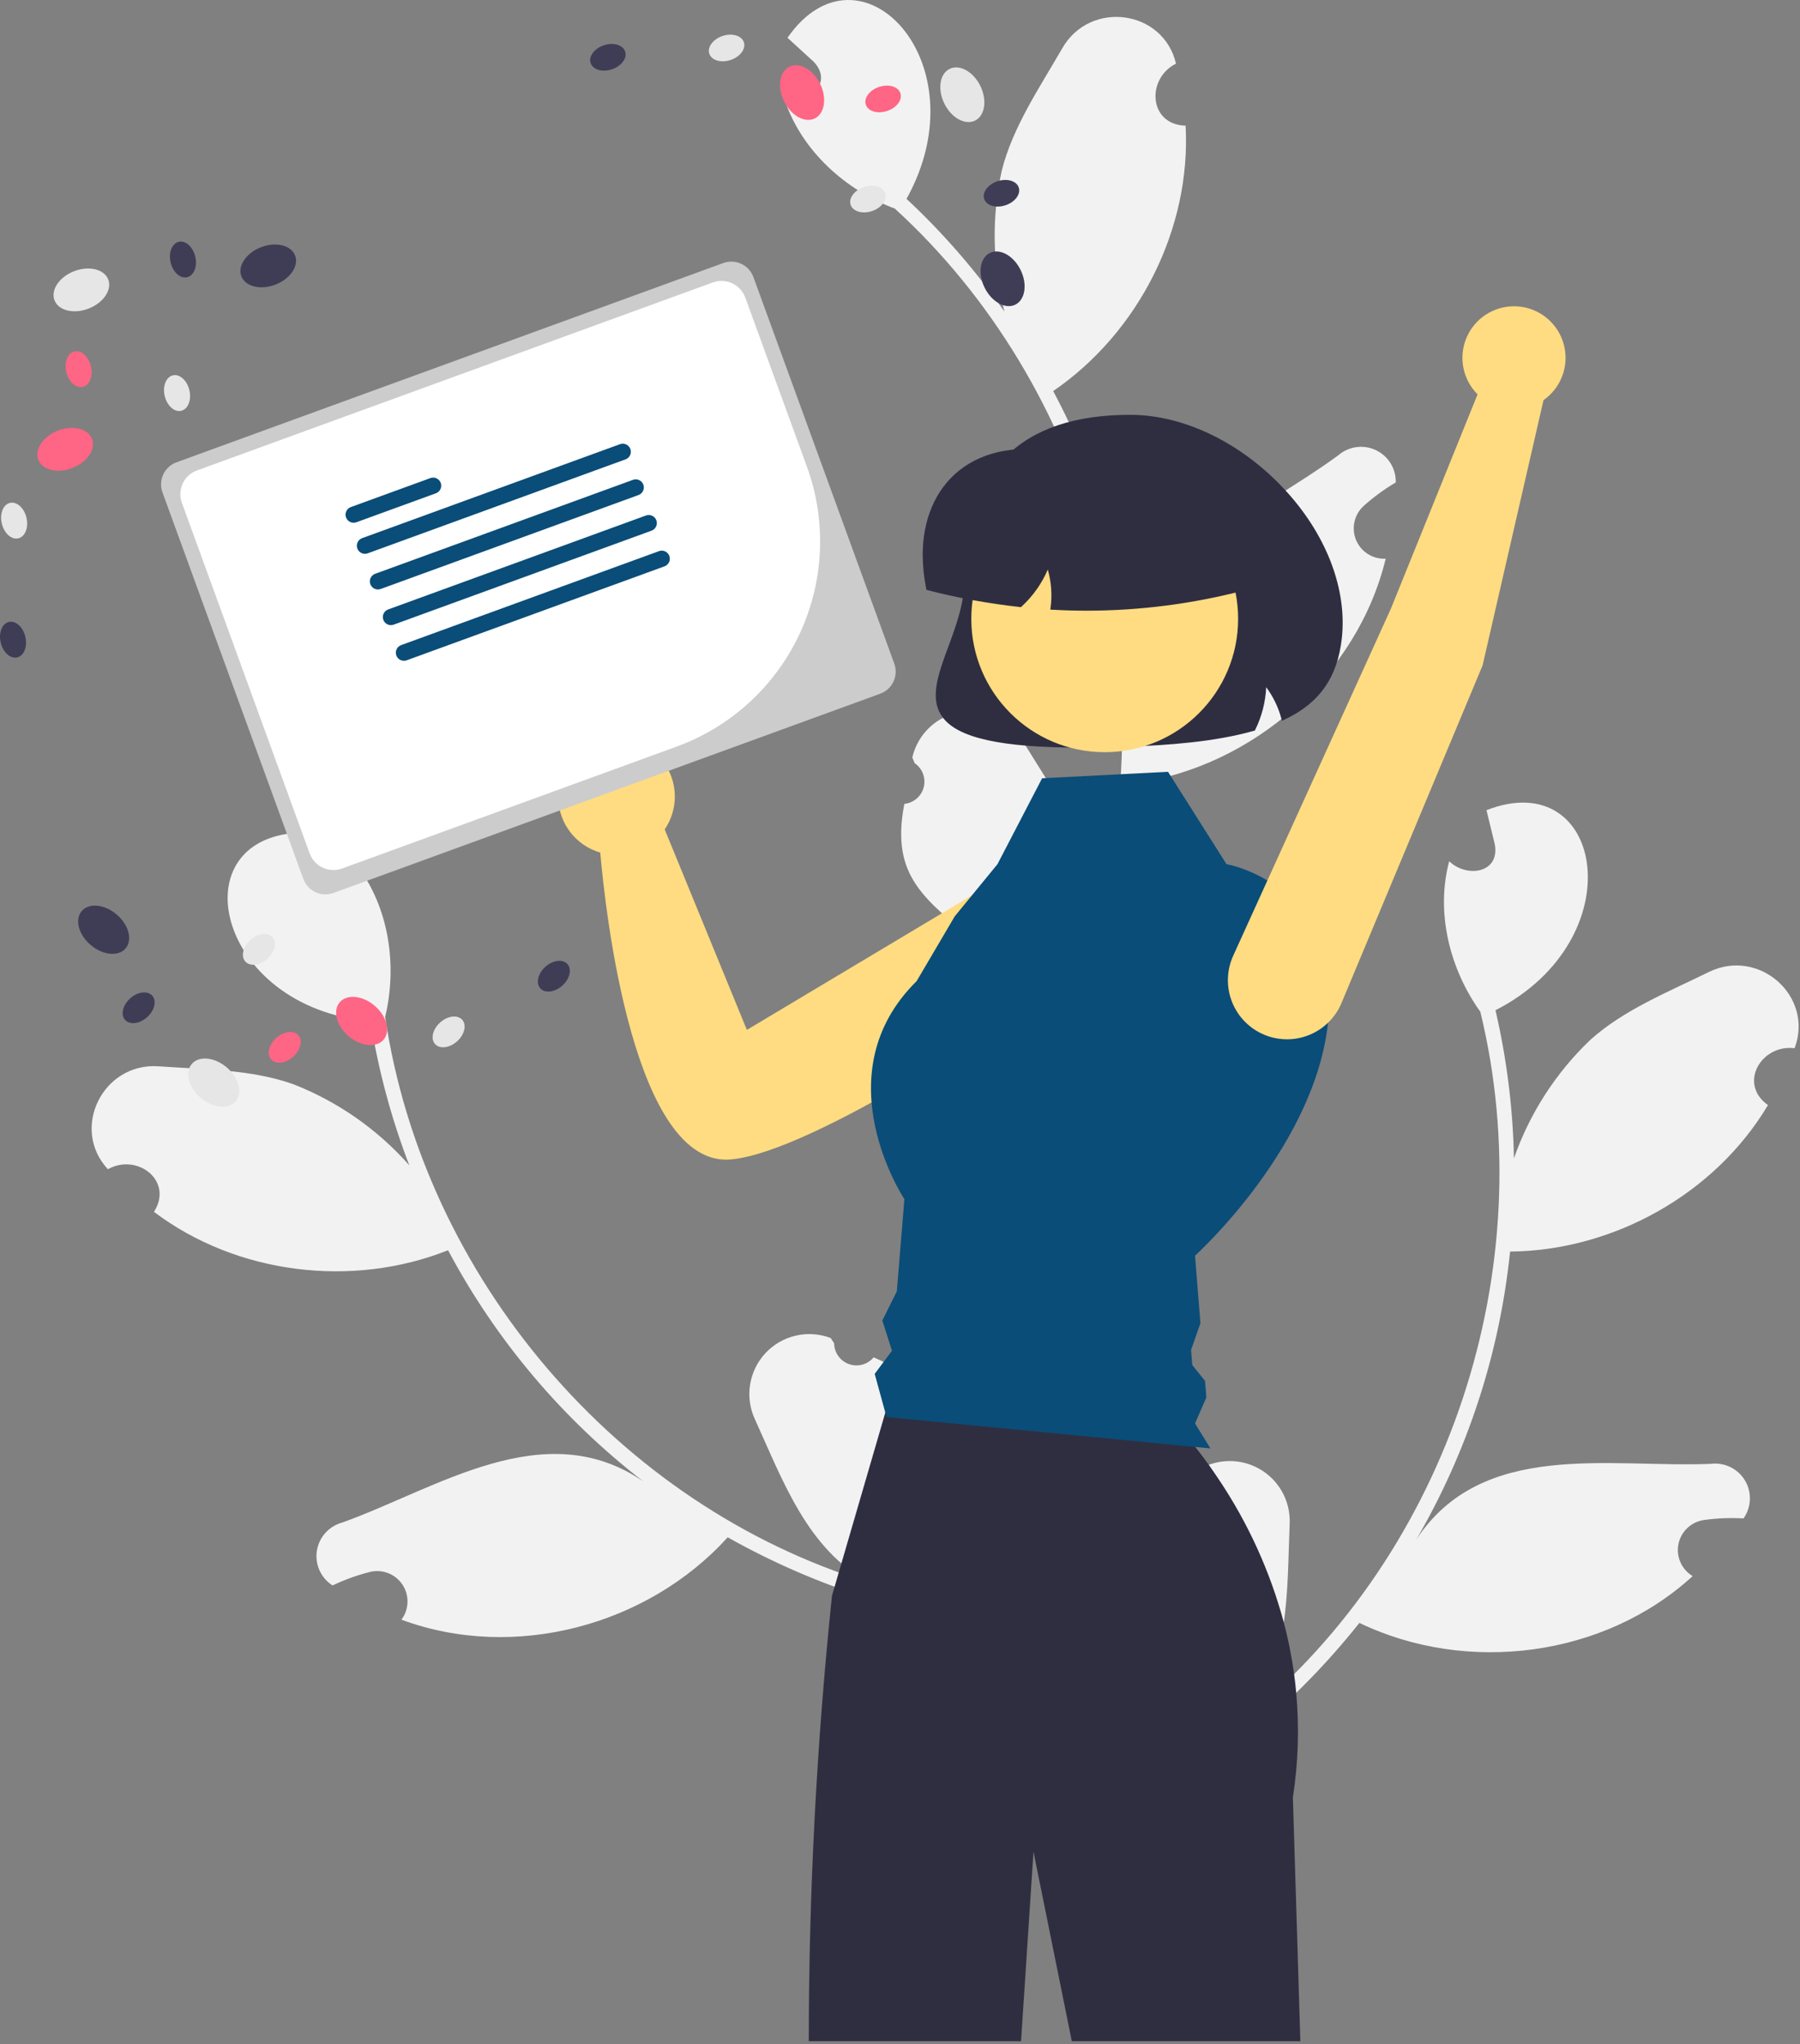 <svg width="472" height="536" viewBox="0 0 472 536" fill="none" xmlns="http://www.w3.org/2000/svg">
<rect x="0" y="0" width="472" height="536" fill="#808080" stroke="none"/>
<g clip-path="url(#clip0_566_43)">
<path d="M303.222 396.305C304.281 396.87 305.488 397.097 306.679 396.954C307.871 396.81 308.99 396.304 309.884 395.504C310.778 394.704 311.405 393.648 311.679 392.479C311.954 391.311 311.862 390.087 311.417 388.972C311.536 388.379 311.622 387.953 311.741 387.36C314.031 385.223 316.907 383.818 320 383.326C323.094 382.833 326.264 383.276 329.104 384.597C331.944 385.918 334.325 388.057 335.942 390.741C337.558 393.424 338.336 396.528 338.177 399.657C337.452 417.299 338.324 436.337 326.597 450.56C380.117 406.826 404.52 332.323 388.176 265.314C380.156 254.139 376.415 239.293 380.011 225.84C384.524 230.23 393.322 229.051 391.978 221.452C391.256 218.449 390.51 215.455 389.789 212.452C420.614 200.423 428.662 246.257 392.148 264.919C395.11 277.659 396.732 290.673 396.988 303.75C401.11 291.958 407.973 281.314 417.012 272.692C425.762 264.813 437.334 260.18 448.099 254.894C461.198 248.445 475.736 261.231 470.578 274.88C461.858 273.765 455.688 284.187 463.601 289.788C449.703 313.129 423.054 327.965 395.978 328.201C393.24 354.834 384.856 380.578 371.386 403.717C388.683 377.416 422.156 384.988 448.61 383.868C450.365 383.646 452.147 383.941 453.737 384.715C455.328 385.489 456.659 386.709 457.568 388.226C458.478 389.744 458.925 391.493 458.857 393.261C458.789 395.029 458.208 396.739 457.185 398.182C453.705 397.977 450.213 398.119 446.761 398.605C445.137 398.846 443.628 399.583 442.44 400.715C441.251 401.847 440.442 403.319 440.123 404.929C439.804 406.539 439.991 408.208 440.657 409.708C441.324 411.208 442.439 412.465 443.848 413.306C420.642 434.58 384.684 439.153 356.463 425.578C348.119 436.088 338.705 445.703 328.374 454.267L286.417 434.267C286.488 433.729 286.583 433.183 286.669 432.652C290.437 434.748 294.446 436.374 298.609 437.495C294.133 420.432 289.145 410.437 303.221 396.305H303.222Z" fill="#F2F2F2"/>
<path d="M229.084 355.94C228.317 356.863 227.285 357.528 226.127 357.845C224.969 358.162 223.742 358.115 222.612 357.711C221.482 357.307 220.503 356.566 219.809 355.587C219.114 354.609 218.737 353.44 218.728 352.24C218.394 351.736 218.154 351.374 217.82 350.869C214.893 349.754 211.7 349.537 208.649 350.248C205.599 350.959 202.83 352.565 200.698 354.86C198.566 357.155 197.168 360.034 196.683 363.129C196.198 366.223 196.648 369.392 197.976 372.229C205.302 388.295 211.676 406.255 227.901 415.004C161.838 394.689 111.135 334.894 100.996 266.67C104.208 253.296 102.073 238.135 93.668 227.033C91.144 232.8 82.551 235.027 80.93 227.482C80.465 224.429 80.027 221.375 79.562 218.321C46.476 218.809 56.312 264.293 97.168 267.803C99.23 280.719 102.636 293.384 107.332 305.591C99.067 296.226 88.696 288.956 77.073 284.381C65.997 280.385 53.532 280.458 41.569 279.623C27.005 278.591 18.364 295.916 28.289 306.612C35.944 302.29 45.59 309.615 40.374 317.787C62.05 334.162 92.326 337.85 117.491 327.855C130.073 351.488 147.548 372.168 168.751 388.516C142.811 370.682 114.667 390.322 89.744 399.262C88.035 399.72 86.496 400.664 85.315 401.981C84.134 403.298 83.361 404.93 83.092 406.678C82.822 408.427 83.067 410.216 83.797 411.827C84.527 413.439 85.71 414.803 87.202 415.753C90.348 414.252 93.636 413.066 97.016 412.214C98.61 411.824 100.286 411.937 101.814 412.538C103.342 413.138 104.646 414.196 105.549 415.567C106.452 416.937 106.909 418.554 106.857 420.194C106.805 421.835 106.247 423.419 105.259 424.73C134.775 435.679 169.802 426.351 190.818 403.133C202.51 409.72 214.855 415.073 227.654 419.108L258.967 384.759C258.698 384.288 258.405 383.818 258.124 383.359C255.426 386.72 252.326 389.739 248.893 392.347C246.602 374.856 247.452 363.719 229.085 355.939L229.084 355.94Z" fill="#F2F2F2"/>
<path d="M237.143 210.798C238.337 210.677 239.465 210.192 240.374 209.409C241.284 208.626 241.93 207.582 242.226 206.419C242.523 205.256 242.454 204.03 242.031 202.907C241.607 201.784 240.848 200.819 239.857 200.141C239.625 199.583 239.459 199.181 239.227 198.623C239.937 195.571 241.541 192.802 243.834 190.668C246.128 188.535 249.006 187.135 252.101 186.648C255.195 186.162 258.364 186.61 261.202 187.936C264.04 189.262 266.417 191.405 268.029 194.091C277.264 209.141 288.602 224.459 286.797 242.804C306.842 176.659 285.561 101.205 234.632 54.691C221.744 49.886 210.361 39.647 205.846 26.474C212.04 27.602 218.686 21.718 213.333 16.159C211.06 14.068 208.771 11.999 206.498 9.908C225.381 -17.264 257.617 16.298 237.71 52.148C247.272 61.072 255.875 70.971 263.378 81.684C260.226 69.598 259.988 56.935 262.684 44.739C265.556 33.319 272.578 23.021 278.567 12.631C285.845 -0.027 305.043 2.482 308.372 16.689C300.511 20.624 301.2 32.717 310.892 32.955C312.368 60.08 298.517 87.254 276.172 102.546C288.748 126.182 296.142 152.227 297.861 178.946C297.556 147.468 329.566 135.092 350.901 119.412C352.235 118.25 353.878 117.501 355.63 117.256C357.382 117.012 359.167 117.283 360.768 118.036C362.369 118.789 363.716 119.991 364.645 121.497C365.574 123.002 366.045 124.745 366 126.514C362.997 128.285 360.178 130.349 357.583 132.677C356.369 133.782 355.527 135.236 355.172 136.838C354.817 138.441 354.965 140.114 355.598 141.628C356.231 143.143 357.317 144.424 358.707 145.297C360.097 146.171 361.722 146.593 363.362 146.505C355.959 177.104 328.658 200.949 297.661 205.414C296.595 218.791 294.141 232.022 290.339 244.891L244.358 251.682C244.117 251.195 243.891 250.689 243.667 250.201C247.963 249.84 252.198 248.954 256.278 247.564C243.049 235.894 233.336 230.379 237.141 210.798L237.143 210.798Z" fill="#F2F2F2"/>
<path d="M283.389 196.054C262.455 196.054 251.101 193.496 247.135 188.036C243.636 183.218 245.982 176.861 248.698 169.5C250.65 164.21 252.863 158.214 252.863 152.279C252.863 123.415 267.499 108.779 296.363 108.779C310.724 108.779 326.144 116.408 337.611 129.187C348.036 140.804 353.23 154.708 351.86 167.333C350.736 177.687 345.917 184.496 336.693 188.763L336.153 189.012L336 188.438C335.204 185.466 333.855 182.671 332.026 180.197C331.848 184.08 330.869 187.884 329.151 191.371L329.053 191.569L328.84 191.63C318.4 194.604 306.01 195.41 296.382 195.779C291.696 195.961 287.365 196.053 283.389 196.054Z" fill="#2F2E41"/>
<path d="M289.094 236.271C288.292 233.912 286.939 231.779 285.147 230.048C283.355 228.317 281.176 227.039 278.791 226.319C276.406 225.599 273.884 225.458 271.434 225.908C268.984 226.357 266.676 227.385 264.702 228.905L195.846 270.073L174.299 217.5C176.12 214.829 177.047 211.651 176.95 208.421C176.852 205.191 175.734 202.075 173.756 199.52C171.777 196.964 169.041 195.101 165.938 194.197C162.835 193.294 159.526 193.396 156.485 194.489C153.444 195.582 150.827 197.61 149.01 200.282C147.193 202.955 146.269 206.134 146.37 209.364C146.472 212.594 147.593 215.708 149.574 218.262C151.556 220.815 154.294 222.675 157.398 223.575C158.726 238.735 166.106 306.496 191.781 304.033C213.362 301.963 266.957 266.27 283.603 253.894C286.266 251.916 288.233 249.144 289.22 245.977C290.206 242.81 290.162 239.411 289.094 236.271Z" fill="#FFDC81"/>
<path d="M340.983 535.279H281.053L271.003 485.589L267.743 535.279H212.073C212.094 496.257 214.127 457.262 218.163 418.449L218.853 416.099L219.943 412.339L220.633 409.979L232.153 370.419L233.063 367.279H302.433C306.425 371.029 310.107 375.096 313.443 379.439C314.573 380.879 315.753 382.439 316.963 384.119C317.803 385.309 318.673 386.559 319.543 387.869C327.272 399.377 333.05 412.081 336.643 425.469V425.479C337.253 427.769 337.793 430.113 338.263 432.509V432.519C338.683 434.649 339.053 436.809 339.343 439.019C339.563 440.629 339.753 442.259 339.893 443.909C340.727 453.05 340.434 462.259 339.023 471.329L340.983 535.279Z" fill="#2F2E41"/>
<path d="M23.234 80.921C27.126 79.414 29.431 75.998 28.383 73.29C27.335 70.583 23.33 69.609 19.438 71.116C15.546 72.622 13.241 76.039 14.289 78.746C15.337 81.454 19.342 82.427 23.234 80.921Z" fill="#E6E6E6"/>
<path d="M72.237 74.634C76.129 73.128 78.435 69.712 77.387 67.004C76.339 64.297 72.334 63.323 68.442 64.83C64.55 66.336 62.244 69.752 63.292 72.46C64.341 75.167 68.345 76.141 72.237 74.634Z" fill="#3F3D56"/>
<path d="M18.984 122.729C22.876 121.222 25.181 117.806 24.133 115.099C23.085 112.391 19.081 111.418 15.188 112.924C11.296 114.431 8.991 117.847 10.039 120.555C11.087 123.262 15.092 124.236 18.984 122.729Z" fill="#FF6584"/>
<path d="M4.807 141.17C6.593 140.748 7.548 138.324 6.94 135.758C6.333 133.191 4.393 131.453 2.607 131.875C0.822 132.298 -0.133 134.721 0.475 137.288C1.082 139.855 3.022 141.593 4.807 141.17Z" fill="#E6E6E6"/>
<path d="M4.516 172.393C6.301 171.97 7.256 169.547 6.649 166.98C6.041 164.414 4.101 162.675 2.316 163.098C0.53 163.521 -0.425 165.944 0.183 168.511C0.79 171.077 2.73 172.816 4.516 172.393Z" fill="#3F3D56"/>
<path d="M47.525 107.724C49.31 107.301 50.265 104.878 49.658 102.311C49.05 99.745 47.11 98.007 45.325 98.429C43.539 98.852 42.584 101.275 43.192 103.842C43.799 106.408 45.739 108.147 47.525 107.724Z" fill="#E6E6E6"/>
<path d="M21.716 101.456C23.502 101.034 24.456 98.61 23.849 96.044C23.241 93.477 21.302 91.739 19.516 92.162C17.73 92.584 16.776 95.007 17.383 97.574C17.991 100.141 19.93 101.879 21.716 101.456Z" fill="#FF6584"/>
<path d="M49.072 72.706C50.857 72.284 51.812 69.86 51.205 67.294C50.597 64.727 48.657 62.989 46.871 63.411C45.086 63.834 44.131 66.257 44.739 68.824C45.346 71.391 47.286 73.129 49.072 72.706Z" fill="#3F3D56"/>
<path d="M61.794 288.803C63.676 286.592 62.625 282.607 59.447 279.902C56.269 277.197 52.167 276.796 50.285 279.007C48.404 281.218 49.454 285.203 52.632 287.908C55.81 290.613 59.912 291.014 61.794 288.803Z" fill="#E6E6E6"/>
<path d="M32.933 248.704C34.815 246.494 33.764 242.508 30.587 239.803C27.409 237.098 23.307 236.697 21.425 238.908C19.543 241.119 20.594 245.104 23.772 247.809C26.95 250.514 31.052 250.915 32.933 248.704Z" fill="#3F3D56"/>
<path d="M100.582 272.634C102.464 270.423 101.413 266.438 98.235 263.733C95.057 261.028 90.956 260.627 89.074 262.838C87.192 265.049 88.243 269.034 91.421 271.739C94.599 274.444 98.701 274.845 100.582 272.634Z" fill="#FF6584"/>
<path d="M119.852 273.077C121.819 271.321 122.424 268.787 121.202 267.418C119.981 266.049 117.395 266.363 115.427 268.12C113.459 269.876 112.855 272.41 114.076 273.778C115.298 275.147 117.884 274.833 119.852 273.077Z" fill="#E6E6E6"/>
<path d="M147.447 258.467C149.414 256.71 150.019 254.177 148.797 252.808C147.576 251.439 144.99 251.753 143.022 253.509C141.054 255.266 140.45 257.799 141.671 259.168C142.893 260.537 145.479 260.223 147.447 258.467Z" fill="#3F3D56"/>
<path d="M70.1 251.438C72.068 249.682 72.673 247.148 71.451 245.779C70.229 244.411 67.643 244.725 65.676 246.481C63.708 248.237 63.103 250.771 64.325 252.14C65.547 253.509 68.132 253.195 70.1 251.438Z" fill="#E6E6E6"/>
<path d="M76.878 277.118C78.846 275.362 79.45 272.828 78.228 271.459C77.007 270.09 74.421 270.404 72.453 272.161C70.485 273.917 69.881 276.451 71.102 277.819C72.324 279.188 74.91 278.874 76.878 277.118Z" fill="#FF6584"/>
<path d="M38.57 266.752C40.538 264.995 41.142 262.462 39.921 261.093C38.699 259.724 36.113 260.038 34.145 261.794C32.178 263.551 31.573 266.084 32.795 267.453C34.017 268.822 36.602 268.508 38.57 266.752Z" fill="#3F3D56"/>
<path d="M255.68 31.623C258.286 30.342 258.905 26.267 257.063 22.522C255.221 18.777 251.616 16.78 249.011 18.061C246.405 19.342 245.787 23.417 247.628 27.162C249.47 30.907 253.075 32.904 255.68 31.623Z" fill="#E6E6E6"/>
<path d="M266.236 79.888C268.841 78.606 269.46 74.532 267.618 70.787C265.777 67.042 262.172 65.044 259.566 66.326C256.961 67.607 256.342 71.681 258.184 75.427C260.026 79.171 263.631 81.169 266.236 79.888Z" fill="#3F3D56"/>
<path d="M213.661 31.053C216.266 29.771 216.885 25.697 215.043 21.952C213.201 18.207 209.596 16.209 206.991 17.491C204.386 18.772 203.767 22.846 205.609 26.591C207.45 30.337 211.055 32.334 213.661 31.053Z" fill="#FF6584"/>
<path d="M191.574 15.736C194.078 14.906 195.639 12.821 195.062 11.079C194.485 9.338 191.987 8.599 189.483 9.429C186.98 10.259 185.418 12.344 185.996 14.085C186.573 15.827 189.071 16.566 191.574 15.736Z" fill="#E6E6E6"/>
<path d="M160.446 18.181C162.95 17.351 164.511 15.266 163.934 13.524C163.356 11.783 160.859 11.044 158.355 11.874C155.852 12.704 154.29 14.789 154.868 16.53C155.445 18.272 157.943 19.011 160.446 18.181Z" fill="#3F3D56"/>
<path d="M228.635 55.359C231.139 54.529 232.7 52.444 232.123 50.702C231.545 48.961 229.048 48.222 226.544 49.052C224.041 49.882 222.479 51.967 223.057 53.708C223.634 55.45 226.132 56.189 228.635 55.359Z" fill="#E6E6E6"/>
<path d="M232.617 29.1C235.121 28.27 236.682 26.185 236.105 24.443C235.527 22.702 233.03 21.963 230.526 22.793C228.022 23.623 226.461 25.708 227.038 27.449C227.616 29.191 230.114 29.93 232.617 29.1Z" fill="#FF6584"/>
<path d="M263.654 53.831C266.158 53.001 267.719 50.916 267.142 49.175C266.564 47.433 264.067 46.694 261.563 47.524C259.059 48.354 257.498 50.439 258.075 52.181C258.653 53.922 261.151 54.661 263.654 53.831Z" fill="#3F3D56"/>
<path d="M273.264 204.089L306.28 202.389L321.615 226.62C321.615 226.62 350.469 231.444 348.469 265.444C346.469 299.444 313.363 329.279 313.363 329.279L314.778 346.985L312.32 354.007L312.635 357.951L315.988 362.127L316.333 366.446L313.363 373.279L317.403 379.822L232.469 371.593L229.363 360.279L233.894 354.203L231.363 346.279L235.167 338.657L237.151 314.446C237.151 314.446 215.447 281.838 240.363 257.279L250.363 240.279L261.552 226.628L273.264 204.089Z" fill="#0A4D78"/>
<path d="M289.678 197.248C308.999 197.248 324.662 181.585 324.662 162.264C324.662 142.942 308.999 127.279 289.678 127.279C270.357 127.279 254.694 142.942 254.694 162.264C254.694 181.585 270.357 197.248 289.678 197.248Z" fill="#FFDC81"/>
<path d="M284.994 160.143C281.979 160.143 278.966 160.058 275.955 159.888L275.417 159.858L275.487 159.324C275.931 155.985 275.681 152.59 274.754 149.351C273.179 153.039 270.836 156.348 267.881 159.058L267.714 159.211L267.489 159.187C259.311 158.292 251.207 156.814 243.239 154.764L242.934 154.686L242.873 154.377C242.278 151.455 241.97 148.481 241.953 145.499C241.953 136.183 245.33 128.342 251.464 123.421C258.139 118.064 267.708 116.417 278.418 118.779H312.663C316.428 118.784 320.037 120.281 322.699 122.943C325.361 125.605 326.859 129.215 326.863 132.98V154.666L326.489 154.763C312.944 158.323 298.999 160.131 284.994 160.143Z" fill="#2F2E41"/>
<path d="M46.281 121.229C44.748 121.79 43.499 122.935 42.81 124.415C42.121 125.895 42.047 127.587 42.604 129.122L79.547 230.491C80.108 232.024 81.254 233.272 82.734 233.961C84.213 234.65 85.906 234.724 87.44 234.167L230.823 181.912C232.356 181.351 233.604 180.205 234.293 178.726C234.983 177.246 235.057 175.553 234.5 174.019L197.556 72.65C196.996 71.117 195.85 69.869 194.37 69.18C192.89 68.491 191.198 68.416 189.664 68.974L46.281 121.229Z" fill="#CCCCCC"/>
<path d="M177.459 195.772L89.694 227.757C88.043 228.357 86.221 228.277 84.628 227.535C83.036 226.794 81.802 225.45 81.199 223.8L47.692 131.86C47.092 130.208 47.172 128.387 47.913 126.794C48.655 125.202 49.998 123.968 51.648 123.365L186.929 74.063C188.581 73.463 190.402 73.543 191.995 74.284C193.588 75.026 194.821 76.37 195.424 78.02L211.615 122.444C216.791 136.698 216.102 152.424 209.699 166.171C203.296 179.917 191.701 190.563 177.459 195.772Z" fill="white"/>
<path d="M114.307 129.353L93.451 136.954C93.19 137.049 92.912 137.092 92.634 137.08C92.356 137.068 92.083 137.001 91.83 136.883C91.578 136.766 91.351 136.6 91.163 136.395C90.975 136.189 90.829 135.949 90.734 135.688C90.638 135.426 90.596 135.148 90.608 134.87C90.62 134.592 90.686 134.319 90.804 134.067C90.921 133.814 91.088 133.588 91.293 133.4C91.498 133.211 91.738 133.066 91.999 132.97L112.856 125.369C113.384 125.177 113.967 125.202 114.476 125.439C114.986 125.677 115.381 126.107 115.573 126.635C115.766 127.163 115.74 127.746 115.503 128.256C115.266 128.766 114.835 129.16 114.307 129.353Z" fill="#0A4D78"/>
<path d="M164.028 120.46L96.42 145.1C96.158 145.195 95.88 145.238 95.602 145.227C95.324 145.215 95.05 145.148 94.798 145.031C94.545 144.913 94.318 144.747 94.13 144.542C93.942 144.337 93.795 144.096 93.7 143.835C93.605 143.573 93.562 143.295 93.574 143.017C93.586 142.738 93.653 142.465 93.771 142.213C93.888 141.96 94.055 141.733 94.26 141.545C94.466 141.357 94.706 141.211 94.968 141.116L162.577 116.477C162.838 116.381 163.116 116.339 163.394 116.351C163.672 116.363 163.945 116.429 164.197 116.547C164.45 116.664 164.677 116.831 164.865 117.036C165.053 117.241 165.199 117.481 165.294 117.743C165.389 118.004 165.432 118.282 165.42 118.56C165.408 118.838 165.342 119.111 165.224 119.363C165.106 119.616 164.94 119.843 164.735 120.031C164.53 120.219 164.29 120.365 164.028 120.46Z" fill="#0A4D78"/>
<path d="M167.436 129.811L99.828 154.45C99.566 154.546 99.288 154.588 99.01 154.576C98.732 154.564 98.459 154.498 98.207 154.38C97.954 154.263 97.728 154.096 97.54 153.891C97.351 153.686 97.206 153.446 97.11 153.184C97.015 152.923 96.972 152.645 96.984 152.367C96.996 152.089 97.063 151.816 97.18 151.564C97.298 151.311 97.464 151.084 97.669 150.896C97.874 150.708 98.115 150.562 98.376 150.467L165.984 125.827C166.512 125.636 167.095 125.661 167.604 125.899C168.113 126.136 168.507 126.566 168.699 127.094C168.892 127.622 168.867 128.205 168.63 128.714C168.393 129.223 167.964 129.618 167.436 129.811Z" fill="#0A4D78"/>
<path d="M170.844 139.161L103.235 163.801C102.974 163.896 102.696 163.94 102.418 163.928C102.139 163.916 101.866 163.85 101.613 163.732C101.361 163.615 101.134 163.448 100.945 163.243C100.757 163.038 100.611 162.798 100.515 162.536C100.42 162.274 100.377 161.996 100.389 161.718C100.401 161.439 100.468 161.166 100.586 160.914C100.704 160.661 100.87 160.434 101.076 160.246C101.281 160.058 101.522 159.912 101.784 159.817L169.392 135.178C169.654 135.083 169.931 135.04 170.209 135.052C170.488 135.064 170.761 135.131 171.013 135.248C171.265 135.366 171.492 135.532 171.68 135.737C171.868 135.942 172.014 136.182 172.11 136.444C172.205 136.705 172.248 136.983 172.236 137.261C172.224 137.539 172.157 137.812 172.039 138.065C171.922 138.317 171.756 138.544 171.551 138.732C171.345 138.92 171.105 139.066 170.844 139.161Z" fill="#0A4D78"/>
<path d="M174.251 148.511L106.643 173.15C106.115 173.343 105.532 173.318 105.022 173.08C104.513 172.843 104.118 172.413 103.926 171.885C103.733 171.356 103.758 170.773 103.996 170.264C104.233 169.754 104.663 169.36 105.191 169.167L172.8 144.528C173.061 144.432 173.339 144.389 173.617 144.401C173.895 144.413 174.168 144.48 174.421 144.598C174.673 144.715 174.9 144.881 175.088 145.086C175.276 145.292 175.422 145.532 175.517 145.793C175.613 146.055 175.655 146.333 175.643 146.611C175.631 146.889 175.565 147.162 175.447 147.414C175.33 147.667 175.164 147.893 174.958 148.082C174.753 148.27 174.513 148.416 174.251 148.511Z" fill="#0A4D78"/>
<path d="M388.773 174.48L351.757 263.06C350.177 266.808 347.188 269.785 343.433 271.348C339.678 272.911 335.459 272.936 331.686 271.416C329.734 270.629 327.963 269.454 326.481 267.961C324.998 266.468 323.835 264.688 323.063 262.731C322.29 260.774 321.925 258.68 321.988 256.576C322.051 254.473 322.542 252.405 323.431 250.498L364.702 159.664L387.454 103.412C385.488 101.451 384.173 98.933 383.688 96.199C383.203 93.465 383.572 90.648 384.744 88.13C385.916 85.613 387.834 83.518 390.239 82.129C392.643 80.74 395.417 80.125 398.183 80.367C400.949 80.609 403.573 81.697 405.7 83.483C407.826 85.269 409.351 87.666 410.067 90.348C410.784 93.031 410.657 95.869 409.704 98.477C408.752 101.085 407.019 103.337 404.742 104.926L388.773 174.48Z" fill="#FFDC81"/>
</g>
<defs>
<clipPath id="clip0_566_43">
<rect width="471.644" height="535.279" fill="white"/>
</clipPath>
</defs>
</svg>
